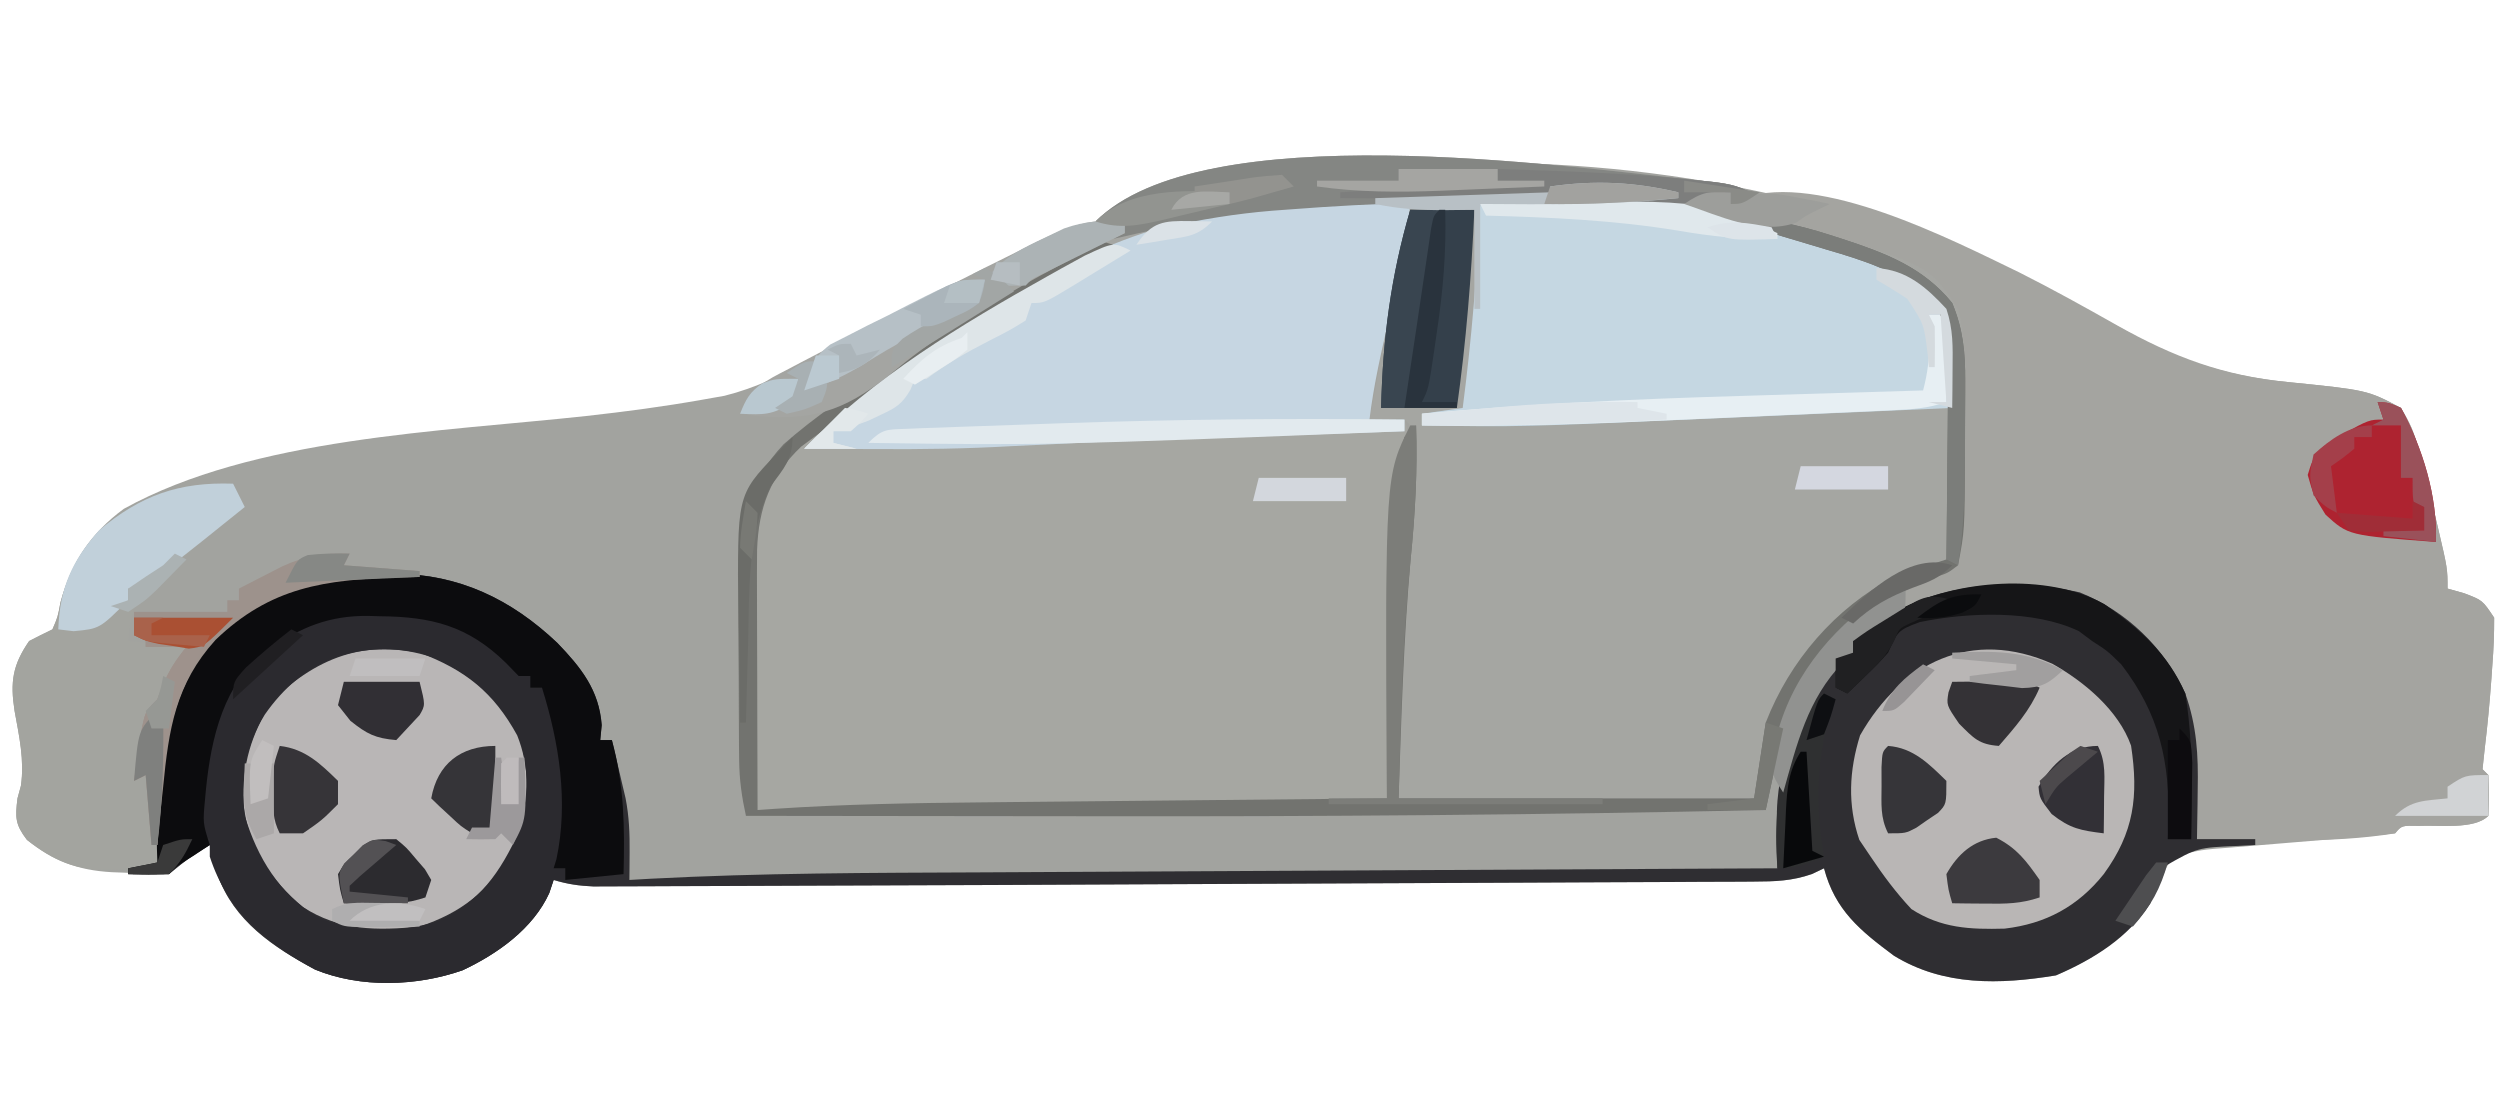 <?xml version="1.0" encoding="UTF-8"?>
<svg version="1.1" xmlns="http://www.w3.org/2000/svg" width="429" height="192">
<path d="M0 0 C0.652 0.352 1.305 0.704 1.977 1.067 C3.759 2.035 5.536 3.013 7.312 3.992 C15.654 8.308 23.285 10.495 32.633 11.414 C46.259 12.796 46.259 12.796 52.008 15.852 C53.572 18.427 54.269 20.026 55.008 22.852 C55.347 24.082 55.347 24.082 55.693 25.338 C56.41 28.083 57.061 30.836 57.695 33.602 C57.92 34.546 58.145 35.491 58.377 36.465 C60.008 43.434 60.008 43.434 60.008 46.852 C60.957 47.12 61.905 47.388 62.883 47.664 C66.008 48.852 66.008 48.852 68.008 51.852 C68.017 54.611 67.916 57.235 67.695 59.977 C67.643 60.739 67.59 61.502 67.536 62.287 C67.246 66.321 66.87 70.336 66.383 74.352 C66.259 75.507 66.135 76.662 66.008 77.852 C66.338 78.182 66.668 78.512 67.008 78.852 C67.133 82.352 67.133 82.352 67.008 85.852 C64.584 88.275 58.414 87.385 55.133 87.57 C52.143 87.503 52.143 87.503 51.008 88.852 C48.54 89.142 46.089 89.375 43.613 89.57 C42.498 89.665 42.498 89.665 41.359 89.761 C38.972 89.962 36.584 90.157 34.195 90.352 C31.818 90.546 29.44 90.742 27.063 90.943 C25.582 91.067 24.101 91.189 22.619 91.307 C17.734 91.667 17.734 91.667 13.008 92.852 C11.803 94.526 11.803 94.526 11.008 96.602 C7.136 104.939 1.203 109.61 -7.18 113.227 C-16.839 114.81 -26.433 115.096 -34.992 109.852 C-40.825 105.51 -45.084 102.049 -46.992 94.852 C-48.011 95.338 -48.011 95.338 -49.051 95.834 C-52.54 97.041 -55.361 97.114 -59.053 97.13 C-59.753 97.136 -60.452 97.142 -61.173 97.148 C-63.513 97.165 -65.853 97.167 -68.192 97.17 C-69.874 97.18 -71.555 97.19 -73.236 97.201 C-77.808 97.228 -82.38 97.243 -86.952 97.256 C-91.768 97.272 -96.584 97.299 -101.4 97.324 C-110.558 97.371 -119.716 97.408 -128.874 97.441 C-139.163 97.479 -149.452 97.528 -159.741 97.579 C-180.064 97.678 -200.388 97.773 -220.712 97.829 C-225.596 97.843 -230.48 97.862 -235.364 97.885 C-238.461 97.899 -241.559 97.908 -244.656 97.916 C-246.094 97.921 -247.531 97.927 -248.969 97.936 C-250.927 97.947 -252.885 97.951 -254.843 97.954 C-255.941 97.959 -257.038 97.963 -258.168 97.967 C-260.624 97.867 -262.653 97.566 -264.992 96.852 C-265.363 97.963 -265.363 97.963 -265.742 99.098 C-268.518 105.212 -274.642 109.544 -280.617 112.352 C-288.511 115.11 -298.133 115.437 -305.93 112.227 C-313.068 108.402 -319.875 103.875 -322.672 95.918 C-323.164 94.244 -323.585 92.549 -323.992 90.852 C-327.671 93.125 -327.671 93.125 -330.992 95.852 C-333.574 95.84 -336.105 95.752 -338.68 95.602 C-339.742 95.561 -339.742 95.561 -340.826 95.52 C-346.618 95.188 -350.75 93.622 -355.367 89.977 C-357.399 87.32 -357.392 86.131 -356.992 82.852 C-356.798 82.137 -356.603 81.423 -356.402 80.688 C-355.77 76.316 -356.716 72.129 -357.496 67.822 C-358.255 62.877 -357.84 59.987 -354.992 55.852 C-353.668 55.167 -352.335 54.498 -350.992 53.852 C-350.076 51.719 -350.076 51.719 -349.617 49.227 C-347.789 42.453 -344.437 37.341 -338.742 33.164 C-316.512 20.882 -284.242 19.954 -259.355 17.232 C-252.697 16.492 -246.087 15.617 -239.492 14.445 C-238.23 14.222 -236.968 13.998 -235.668 13.768 C-230.288 12.427 -225.555 10.112 -220.711 7.422 C-214.749 4.159 -208.713 1.042 -202.68 -2.086 C-201.512 -2.691 -200.345 -3.297 -199.142 -3.921 C-137.898 -35.61 -60.659 -32.786 0 0 Z " fill="#A2A39F" transform="translate(359.992,54.148)"/>
<path d="M0 0 C-0.675 6.496 -1.993 12.713 -3.5 19.062 C-4.91 25.028 -6.257 30.911 -7 37 C-5.02 37 -3.04 37 -1 37 C0.135 40.405 -0.18 41.638 -0.867 45.105 C-2.68 56.079 -2.734 67.216 -3.125 78.312 C-3.212 80.614 -3.299 82.915 -3.387 85.217 C-3.599 90.811 -3.802 96.405 -4 102 C-10.727 102.777 -17.362 103.161 -24.131 103.205 C-25.567 103.22 -25.567 103.22 -27.032 103.235 C-30.16 103.267 -33.287 103.292 -36.414 103.316 C-38.597 103.337 -40.78 103.358 -42.963 103.379 C-48.68 103.434 -54.398 103.484 -60.116 103.532 C-65.961 103.583 -71.807 103.638 -77.652 103.693 C-89.102 103.801 -100.551 103.902 -112 104 C-112.623 100.533 -113.126 97.205 -113.145 93.682 C-113.152 92.888 -113.158 92.093 -113.165 91.274 C-113.166 90.013 -113.166 90.013 -113.168 88.727 C-113.171 87.844 -113.175 86.961 -113.178 86.052 C-113.183 84.191 -113.185 82.331 -113.185 80.47 C-113.187 77.641 -113.206 74.813 -113.225 71.984 C-113.228 70.169 -113.23 68.354 -113.23 66.539 C-113.238 65.702 -113.245 64.866 -113.252 64.004 C-113.222 56.12 -112.15 49.285 -107 43 C-104.454 40.704 -101.759 38.658 -99 36.625 C-98.241 36.056 -97.482 35.488 -96.7 34.902 C-86.516 27.326 -75.879 20.535 -65 14 C-64.425 13.649 -63.849 13.297 -63.256 12.936 C-42.847 0.513 -23.367 -0.377 0 0 Z " fill="#A6A7A2" transform="translate(242,35)"/>
<path d="M0 0 C0 0.66 0 1.32 0 2 C0.717 1.658 1.433 1.317 2.172 0.965 C15.291 -3.511 37.71 8.043 49.509 13.745 C55.164 16.595 60.705 19.666 66.214 22.787 C75.959 28.265 84.462 31.465 95.625 32.562 C109.251 33.945 109.251 33.945 115 37 C116.564 39.575 117.261 41.175 118 44 C118.339 45.231 118.339 45.231 118.685 46.486 C119.402 49.231 120.053 51.985 120.688 54.75 C121.025 56.167 121.025 56.167 121.369 57.613 C123 64.583 123 64.583 123 68 C123.949 68.268 124.897 68.536 125.875 68.812 C129 70 129 70 131 73 C131.009 75.76 130.908 78.384 130.688 81.125 C130.635 81.887 130.582 82.65 130.528 83.436 C130.238 87.47 129.862 91.484 129.375 95.5 C129.189 97.233 129.189 97.233 129 99 C129.33 99.33 129.66 99.66 130 100 C130.125 103.5 130.125 103.5 130 107 C127.576 109.424 121.406 108.534 118.125 108.719 C115.135 108.651 115.135 108.651 114 110 C102.857 111.809 91.242 111.098 80 111 C79.961 109.242 79.961 109.242 79.922 107.449 C79.56 96.104 78.985 85.206 70.781 76.5 C63.867 70.678 57.138 68.82 48.25 68.812 C47.464 68.8 46.677 68.788 45.867 68.775 C40.831 68.763 36.795 69.495 32 71 C29.562 70.625 29.562 70.625 28 70 C28.66 70 29.32 70 30 70 C30 69.01 30 68.02 30 67 C32.97 66.01 35.94 65.02 39 64 C39.05 58.556 39.086 53.111 39.11 47.667 C39.12 45.816 39.134 43.966 39.151 42.115 C39.175 39.449 39.187 36.783 39.195 34.117 C39.206 33.295 39.216 32.473 39.227 31.626 C39.228 26.132 38.831 21.394 35.375 16.875 C28.539 11.478 15.892 6 7 6 C7.605 6.191 8.209 6.382 8.833 6.579 C11.6 7.46 14.362 8.355 17.125 9.25 C18.076 9.55 19.028 9.851 20.008 10.16 C26.497 12.278 32.519 14.575 37 20 C38.187 23.56 38.097 26.438 38.062 30.188 C38.053 31.46 38.044 32.732 38.035 34.043 C38.024 35.019 38.012 35.995 38 37 C29.088 37.396 20.177 37.788 11.264 38.173 C7.124 38.353 2.984 38.534 -1.157 38.718 C-36.335 40.285 -36.335 40.285 -53 40 C-53 39.34 -53 38.68 -53 38 C-49.535 37.505 -49.535 37.505 -46 37 C-44.48 25.341 -43.522 13.745 -43 2 C-14.642 1.794 -14.642 1.794 -4 3 C-5.32 2.34 -6.64 1.68 -8 1 C-5.072 0.024 -3.044 -0.082 0 0 Z " fill="#A4A4A0" transform="translate(297,33)"/>
<path d="M0 0 C0.92 -0.015 1.841 -0.031 2.789 -0.047 C13.752 0.015 22.709 4.315 30.625 11.812 C34.682 16.023 37.811 19.906 38.25 25.938 C38.167 26.783 38.085 27.629 38 28.5 C38.66 28.5 39.32 28.5 40 28.5 C40.514 30.622 41.01 32.748 41.5 34.875 C41.778 36.058 42.057 37.242 42.344 38.461 C42.962 41.593 43.069 44.561 43.041 47.752 C43.032 49.09 43.032 49.09 43.023 50.454 C43.015 51.13 43.008 51.805 43 52.5 C44.193 52.431 45.385 52.363 46.614 52.292 C65.557 51.296 84.504 51.28 103.468 51.197 C108.283 51.175 113.098 51.147 117.913 51.121 C126.993 51.071 136.073 51.026 145.153 50.983 C155.506 50.933 165.86 50.878 176.213 50.823 C197.475 50.71 218.738 50.603 240 50.5 C239.99 49.611 239.98 48.721 239.969 47.805 C239.961 46.637 239.953 45.468 239.945 44.265 C239.935 43.107 239.924 41.95 239.914 40.757 C240.164 31.295 244.567 20.462 251 13.5 C251.66 13.5 252.32 13.5 253 13.5 C253 12.84 253 12.18 253 11.5 C255.16 9.844 255.16 9.844 258.062 8 C259.002 7.392 259.942 6.783 260.91 6.156 C270.001 1.283 281.886 0.894 291.891 3.152 C300.029 6.467 306.333 12.601 310 20.5 C311.971 26.139 312.248 31.052 312.125 36.938 C312.116 37.764 312.107 38.591 312.098 39.443 C312.074 41.462 312.038 43.481 312 45.5 C315.3 45.5 318.6 45.5 322 45.5 C322 45.83 322 46.16 322 46.5 C321.036 46.552 320.072 46.603 319.078 46.656 C312.091 46.941 312.091 46.941 306.32 50.238 C305.382 52.298 304.672 54.341 304 56.5 C300.166 62.464 294.228 66.108 287.812 68.875 C278.154 70.458 268.56 70.745 260 65.5 C254.168 61.159 249.908 57.698 248 50.5 C246.981 50.986 246.981 50.986 245.941 51.483 C242.453 52.689 239.631 52.762 235.939 52.778 C234.89 52.787 234.89 52.787 233.819 52.796 C231.479 52.813 229.14 52.816 226.8 52.819 C225.119 52.828 223.437 52.838 221.756 52.849 C217.184 52.877 212.612 52.892 208.04 52.905 C203.224 52.92 198.408 52.947 193.593 52.973 C184.435 53.02 175.277 53.056 166.118 53.089 C155.829 53.127 145.54 53.177 135.252 53.227 C114.928 53.326 94.604 53.421 74.28 53.478 C69.396 53.492 64.512 53.511 59.628 53.534 C56.531 53.547 53.434 53.556 50.336 53.565 C48.899 53.569 47.461 53.576 46.023 53.584 C44.065 53.595 42.107 53.599 40.149 53.603 C39.052 53.607 37.954 53.611 36.824 53.616 C34.368 53.515 32.339 53.215 30 52.5 C29.629 53.612 29.629 53.612 29.25 54.746 C26.474 60.861 20.35 65.192 14.375 68 C6.482 70.758 -3.141 71.085 -10.938 67.875 C-18.076 64.05 -24.883 59.523 -27.68 51.566 C-28.172 49.892 -28.593 48.197 -29 46.5 C-32.678 48.773 -32.678 48.773 -36 51.5 C-38.333 51.541 -40.667 51.542 -43 51.5 C-43 51.17 -43 50.84 -43 50.5 C-40.525 50.005 -40.525 50.005 -38 49.5 C-38.023 48.724 -38.046 47.948 -38.07 47.148 C-38.305 33.101 -37.736 21.02 -27.957 10.25 C-19.778 2.375 -11.201 -0.188 0 0 Z " fill="#2F2E32" transform="translate(65,98.5)"/>
<path d="M0 0 C0.745 0.075 1.489 0.149 2.256 0.226 C5.798 0.634 7.727 1.047 10.75 3.062 C9.1 3.393 7.45 3.723 5.75 4.062 C5.75 3.402 5.75 2.743 5.75 2.062 C4.1 2.393 2.45 2.723 0.75 3.062 C2.4 3.723 4.05 4.383 5.75 5.062 C5.75 5.393 5.75 5.723 5.75 6.062 C4.824 6.002 3.899 5.941 2.945 5.879 C-10.444 5.034 -23.844 4.543 -37.25 4.062 C-37.227 5.165 -37.204 6.267 -37.18 7.402 C-37.063 15.543 -37.22 23.533 -38.188 31.625 C-38.274 32.356 -38.361 33.088 -38.451 33.842 C-39.109 38.922 -39.109 38.922 -40.25 40.062 C-42.583 40.103 -44.917 40.105 -47.25 40.062 C-47.25 40.722 -47.25 41.383 -47.25 42.062 C-46.523 42.025 -45.796 41.987 -45.047 41.949 C-38.051 41.588 -31.055 41.235 -24.058 40.889 C-20.465 40.711 -16.872 40.531 -13.279 40.344 C5.753 39.358 24.687 38.84 43.75 39.062 C43.702 38.037 43.654 37.011 43.605 35.954 C43.49 33.507 43.376 31.06 43.262 28.613 C42.618 24.15 41.695 21.611 38.111 18.758 C33.1 15.389 27.889 13.545 22.125 11.875 C20.487 11.382 18.849 10.888 17.211 10.395 C16.447 10.168 15.684 9.942 14.897 9.709 C12.162 8.885 9.454 7.986 6.75 7.062 C11.191 5.668 14.625 6.905 18.938 8.25 C20.08 8.598 20.08 8.598 21.245 8.953 C39.874 14.749 39.874 14.749 44.75 22.062 C45.876 26.142 45.879 30.089 45.883 34.305 C45.884 34.991 45.885 35.678 45.886 36.385 C45.886 37.833 45.885 39.28 45.88 40.727 C45.875 42.924 45.88 45.12 45.887 47.316 C45.886 48.729 45.885 50.142 45.883 51.555 C45.882 52.827 45.881 54.099 45.879 55.41 C45.751 59.045 45.439 62.49 44.75 66.062 C43 67.41 43 67.41 40.75 68.125 C29.392 72.398 21.008 80.068 15.75 91.062 C14.799 94.004 14.132 96.976 13.5 100 C13.241 101.169 13.241 101.169 12.977 102.361 C12.557 104.259 12.152 106.161 11.75 108.062 C-26.592 108.908 -64.907 109.197 -103.259 109.131 C-109.39 109.122 -115.521 109.117 -121.652 109.113 C-135.518 109.103 -149.384 109.085 -163.25 109.062 C-163.956 105.862 -164.381 102.874 -164.411 99.599 C-164.421 98.747 -164.43 97.896 -164.44 97.018 C-164.444 96.11 -164.449 95.202 -164.453 94.266 C-164.459 93.317 -164.465 92.369 -164.47 91.392 C-164.48 89.388 -164.486 87.385 -164.49 85.381 C-164.5 82.337 -164.531 79.294 -164.562 76.25 C-164.569 74.297 -164.574 72.344 -164.578 70.391 C-164.59 69.49 -164.603 68.59 -164.616 67.662 C-164.586 59.058 -162.787 51.666 -156.773 45.285 C-151.376 40.531 -145.386 36.554 -139.433 32.537 C-137.438 31.19 -135.456 29.826 -133.477 28.457 C-126.526 23.689 -119.394 19.266 -112.125 15 C-111.319 14.522 -110.513 14.045 -109.682 13.552 C-102.663 9.497 -102.663 9.497 -98.25 9.062 C-98.25 8.402 -98.25 7.742 -98.25 7.062 C-99.9 7.062 -101.55 7.062 -103.25 7.062 C-84.936 -11.251 -23.188 -2.428 0 0 Z M-143.25 37.062 C-144.312 37.81 -144.312 37.81 -145.395 38.573 C-156.213 46.097 -156.213 46.097 -161.788 57.603 C-162.361 61.894 -162.393 66.082 -162.383 70.406 C-162.384 71.294 -162.385 72.181 -162.386 73.095 C-162.386 74.964 -162.385 76.833 -162.38 78.703 C-162.375 81.553 -162.38 84.403 -162.387 87.254 C-162.386 89.076 -162.385 90.897 -162.383 92.719 C-162.385 93.566 -162.387 94.413 -162.389 95.286 C-162.386 96.087 -162.383 96.888 -162.379 97.713 C-162.379 98.41 -162.378 99.107 -162.377 99.825 C-162.219 102.616 -161.746 105.313 -161.25 108.062 C-148.645 107.955 -136.04 107.842 -123.435 107.723 C-117.582 107.668 -111.728 107.615 -105.875 107.565 C-100.221 107.517 -94.567 107.465 -88.913 107.41 C-86.761 107.389 -84.609 107.371 -82.457 107.353 C-79.431 107.329 -76.406 107.299 -73.381 107.268 C-72.501 107.262 -71.621 107.256 -70.713 107.25 C-64.846 107.182 -59.079 106.736 -53.25 106.062 C-53.227 105.418 -53.204 104.773 -53.18 104.109 C-52.964 98.056 -52.737 92.004 -52.505 85.951 C-52.419 83.677 -52.336 81.403 -52.255 79.129 C-51.841 67.512 -51.417 56.034 -49.55 44.547 C-49.451 43.727 -49.352 42.907 -49.25 42.062 C-50.375 40.706 -50.375 40.706 -53.312 41 C-54.282 41.021 -55.251 41.041 -56.25 41.062 C-55.465 36.853 -54.671 32.645 -53.875 28.438 C-53.653 27.248 -53.432 26.058 -53.203 24.832 C-52.984 23.678 -52.765 22.525 -52.539 21.336 C-52.34 20.278 -52.141 19.22 -51.936 18.13 C-51.25 15.062 -51.25 15.062 -50.169 11.983 C-49.276 9.144 -49.077 7.012 -49.25 4.062 C-88.153 3.434 -111.824 14.711 -143.25 37.062 Z " fill="#A5A6A2" transform="translate(291.25,30.938)"/>
<path d="M0 0 C-0.675 6.496 -1.993 12.713 -3.5 19.062 C-4.91 25.028 -6.257 30.911 -7 37 C-5.02 37 -3.04 37 -1 37 C-1 37.66 -1 38.32 -1 39 C-1.672 39.023 -2.344 39.046 -3.036 39.069 C-10.127 39.311 -17.218 39.554 -24.309 39.8 C-26.944 39.891 -29.579 39.981 -32.214 40.07 C-50.332 40.676 -50.332 40.676 -68.438 41.562 C-76.192 42.004 -83.919 42.12 -91.688 42.062 C-92.89 42.058 -94.092 42.053 -95.33 42.049 C-98.22 42.037 -101.11 42.021 -104 42 C-92.379 29.98 -77.165 20.739 -62.625 12.625 C-61.9 12.22 -61.176 11.816 -60.429 11.399 C-40.642 0.562 -22.185 -0.358 0 0 Z " fill="#C6D6E2" transform="translate(242,35)"/>
<path d="M0 0 C24.835 -0.571 58.153 -0.8 78.562 16.125 C81.479 19.929 81.105 23.569 81.062 28.188 C81.053 29.46 81.044 30.732 81.035 32.043 C81.024 33.019 81.012 33.995 81 35 C72.088 35.396 63.177 35.788 54.264 36.173 C50.124 36.353 45.984 36.534 41.843 36.718 C6.665 38.285 6.665 38.285 -10 38 C-10 37.34 -10 36.68 -10 36 C-6.535 35.505 -6.535 35.505 -3 35 C-1.48 23.341 -0.522 11.745 0 0 Z " fill="#C5D7E2" transform="translate(254,35)"/>
<path d="M0 0 C6.136 3.034 10.703 6.824 13.938 12.922 C16.187 20.023 15.541 26.419 12.5 33.172 C8.886 39.858 4.096 43.536 -3.062 45.922 C-10.431 46.636 -16.786 46.657 -23.125 42.543 C-28.677 37.898 -32.528 32.125 -33.277 24.832 C-33.564 18.128 -31.905 13.017 -28.5 7.297 C-20.283 -0.71 -11.179 -3.935 0 0 Z " fill="#B9B6B6" transform="translate(75.062,113.078)"/>
<path d="M0 0 C5.44 3.076 11.299 7.964 13.441 14.016 C14.746 22.67 13.961 28.918 8.75 36.062 C4.311 41.611 -1.217 44.59 -8.254 45.414 C-14.186 45.577 -19.155 45.359 -24.25 42.062 C-26.892 39.25 -29.103 36.264 -31.25 33.062 C-31.889 32.114 -32.529 31.165 -33.188 30.188 C-35.237 24.159 -34.942 18.285 -33.062 12.25 C-25.962 -0.236 -13.891 -6.226 0 0 Z " fill="#B9B6B5" transform="translate(352.25,113.938)"/>
<path d="M0 0 C1.688 1.316 1.688 1.316 4.062 3.691 C4.062 4.351 4.062 5.011 4.062 5.691 C4.723 5.691 5.383 5.691 6.062 5.691 C6.062 6.351 6.062 7.011 6.062 7.691 C6.723 7.691 7.383 7.691 8.062 7.691 C11.857 16.788 13.073 24.917 12.062 34.691 C11.039 37.129 11.039 37.129 10.062 38.691 C10.723 38.691 11.383 38.691 12.062 38.691 C12.062 39.351 12.062 40.011 12.062 40.691 C11.402 40.691 10.742 40.691 10.062 40.691 C9.815 41.433 9.568 42.174 9.312 42.938 C6.537 49.052 0.412 53.384 -5.562 56.191 C-13.456 58.95 -23.078 59.277 -30.875 56.066 C-39.366 51.516 -45.87 46.15 -48.938 36.691 C-48.938 35.701 -48.938 34.711 -48.938 33.691 C-49.597 33.361 -50.258 33.031 -50.938 32.691 C-50.617 22.767 -49.349 13.596 -44.312 4.879 C-31.807 -6.639 -14.768 -9.974 0 0 Z M-39.5 12.316 C-42.942 17.874 -43.682 23.236 -42.938 29.691 C-40.761 36.883 -36.974 43.125 -30.438 47.066 C-24.001 49.945 -16.789 49.79 -10.09 47.879 C-2.645 44.645 0.895 39.415 4.199 32.215 C5.999 26.955 5.885 21.056 3.812 15.879 C-0.228 8.519 -5.051 4.671 -12.938 1.691 C-24.128 -0.335 -32.972 2.958 -39.5 12.316 Z " fill="#2B2A2F" transform="translate(84.938,110.309)"/>
<path d="M0 0 C0.66 1.32 1.32 2.64 2 4 C1.432 4.412 0.863 4.825 0.277 5.25 C-4.581 8.884 -8.662 12.591 -12.492 17.301 C-14 19 -14 19 -17 21 C-17.733 24.066 -17.733 24.066 -18 27 C-14.7 27.33 -11.4 27.66 -8 28 C-13 38 -13 38 -14.125 39.875 C-15.481 43.168 -15.646 46.464 -16 50 C-15.34 49.34 -14.68 48.68 -14 48 C-13.939 48.964 -13.879 49.928 -13.816 50.922 C-13.691 52.817 -13.691 52.817 -13.562 54.75 C-13.441 56.629 -13.441 56.629 -13.316 58.547 C-13.075 61.183 -12.757 63.48 -12 66 C-14.376 66.082 -16.749 66.141 -19.125 66.188 C-19.79 66.213 -20.455 66.238 -21.141 66.264 C-27.032 66.35 -30.809 64.73 -35.375 61.125 C-37.407 58.468 -37.4 57.28 -37 54 C-36.805 53.286 -36.611 52.572 -36.41 51.836 C-35.778 47.464 -36.724 43.278 -37.504 38.971 C-38.263 34.026 -37.847 31.135 -35 27 C-33.676 26.316 -32.343 25.647 -31 25 C-30.084 22.867 -30.084 22.867 -29.625 20.375 C-27.694 13.217 -24.227 8.209 -18 4.125 C-11.87 0.677 -6.955 -0.24 0 0 Z " fill="#A3A49F" transform="translate(40,83)"/>
<path d="M0 0 C0.92 -0.015 1.841 -0.031 2.789 -0.047 C13.752 0.015 22.709 4.315 30.625 11.812 C34.682 16.023 37.811 19.906 38.25 25.938 C38.167 26.783 38.085 27.629 38 28.5 C38.66 28.5 39.32 28.5 40 28.5 C42.135 36.239 42.205 43.5 42 51.5 C37.05 51.995 37.05 51.995 32 52.5 C32 51.84 32 51.18 32 50.5 C31.34 50.5 30.68 50.5 30 50.5 C30.16 49.984 30.32 49.469 30.484 48.938 C32.569 39.085 30.96 28.962 28 19.5 C27.34 19.5 26.68 19.5 26 19.5 C26 18.84 26 18.18 26 17.5 C25.34 17.5 24.68 17.5 24 17.5 C22.917 16.386 22.917 16.386 21.812 15.25 C15.322 8.903 9.071 7.316 0.188 7.25 C-0.499 7.229 -1.185 7.209 -1.893 7.188 C-8.408 7.138 -13.436 9.078 -18.75 12.938 C-19.578 13.523 -19.578 13.523 -20.422 14.121 C-27.319 20.147 -29.067 29.901 -29.812 38.625 C-30.196 42.721 -30.196 42.721 -29 46.5 C-29.969 47.139 -30.939 47.779 -31.938 48.438 C-34.76 50.197 -34.76 50.197 -36 51.5 C-38.333 51.541 -40.667 51.542 -43 51.5 C-43 51.17 -43 50.84 -43 50.5 C-40.525 50.005 -40.525 50.005 -38 49.5 C-38.023 48.724 -38.046 47.948 -38.07 47.148 C-38.305 33.101 -37.736 21.02 -27.957 10.25 C-19.778 2.375 -11.201 -0.188 0 0 Z " fill="#0C0C0E" transform="translate(65,98.5)"/>
<path d="M0 0 C5.588 0.567 10.661 1.587 16 3.312 C16.698 3.536 17.397 3.76 18.116 3.99 C25.43 6.388 31.994 8.816 37 15 C38.884 19.556 39.246 23.432 39.23 28.34 C39.23 29.025 39.23 29.71 39.229 30.416 C39.226 31.857 39.218 33.299 39.206 34.74 C39.188 36.928 39.185 39.115 39.186 41.303 C39.141 54.061 39.141 54.061 38 60 C36.25 61.348 36.25 61.348 34 62.062 C22.642 66.335 14.258 74.006 9 85 C8.049 87.942 7.382 90.913 6.75 93.938 C6.491 95.106 6.491 95.106 6.227 96.299 C5.807 98.197 5.402 100.098 5 102 C-33.342 102.846 -71.657 103.135 -110.009 103.069 C-116.14 103.059 -122.271 103.055 -128.402 103.05 C-142.268 103.04 -156.134 103.023 -170 103 C-170.706 99.799 -171.131 96.812 -171.161 93.536 C-171.171 92.685 -171.18 91.833 -171.19 90.956 C-171.194 90.047 -171.199 89.139 -171.203 88.203 C-171.209 87.255 -171.215 86.307 -171.22 85.33 C-171.23 83.326 -171.236 81.322 -171.24 79.318 C-171.25 76.274 -171.281 73.231 -171.312 70.188 C-171.319 68.234 -171.324 66.281 -171.328 64.328 C-171.34 63.428 -171.353 62.528 -171.366 61.6 C-171.336 52.995 -169.537 45.604 -163.523 39.223 C-158.126 34.469 -152.136 30.492 -146.183 26.474 C-144.188 25.127 -142.206 23.764 -140.227 22.395 C-133.232 17.596 -126.052 13.13 -118.75 8.812 C-117.927 8.318 -117.104 7.824 -116.256 7.314 C-115.486 6.866 -114.716 6.418 -113.922 5.957 C-113.237 5.555 -112.552 5.152 -111.847 4.738 C-110 4 -110 4 -107 5 C-107.521 5.285 -108.042 5.57 -108.579 5.864 C-122.967 13.785 -136.621 22.477 -150 32 C-150.713 32.504 -151.426 33.007 -152.161 33.526 C-153.997 34.833 -155.815 36.159 -157.625 37.5 C-158.587 38.212 -159.548 38.923 -160.539 39.656 C-165.786 44.653 -167.828 50.115 -168.083 57.347 C-168.116 60.188 -168.112 63.026 -168.098 65.867 C-168.096 66.902 -168.095 67.937 -168.093 69.003 C-168.088 72.294 -168.075 75.584 -168.062 78.875 C-168.057 81.112 -168.053 83.349 -168.049 85.586 C-168.038 91.057 -168.021 96.529 -168 102 C-167.023 101.931 -166.046 101.863 -165.039 101.792 C-153.17 101.003 -141.327 100.788 -129.434 100.684 C-127.418 100.663 -125.402 100.642 -123.386 100.621 C-118.14 100.566 -112.894 100.516 -107.649 100.468 C-102.272 100.417 -96.895 100.362 -91.518 100.307 C-81.012 100.2 -70.506 100.098 -60 100 C-60.002 99.114 -60.004 98.228 -60.006 97.315 C-60.012 93.98 -60.017 90.646 -60.021 87.312 C-60.022 85.877 -60.025 84.443 -60.028 83.008 C-60.101 50.484 -60.101 50.484 -57 38 C-56.01 37.01 -56.01 37.01 -55 36 C-54.736 43.773 -55.162 51.271 -55.938 59 C-57.144 72.631 -57.528 86.324 -58 100 C-37.87 100 -17.74 100 3 100 C3.66 95.71 4.32 91.42 5 87 C9.12 76.382 16.895 67.343 27 62 C28.55 61.447 30.109 60.917 31.674 60.408 C32.484 60.143 33.294 59.878 34.129 59.604 C35.055 59.305 35.055 59.305 36 59 C36.074 53.395 36.129 47.79 36.165 42.185 C36.18 40.279 36.2 38.373 36.226 36.467 C36.263 33.724 36.28 30.981 36.293 28.238 C36.308 27.389 36.324 26.54 36.34 25.665 C36.341 20.947 36.108 17.8 33 14 C27.927 9.625 21.704 7.646 15.375 5.812 C13.737 5.319 12.099 4.826 10.461 4.332 C9.697 4.106 8.934 3.88 8.147 3.647 C5.412 2.823 2.704 1.923 0 1 C0 0.67 0 0.34 0 0 Z " fill="#72736F" transform="translate(298,37)"/>
<path d="M0 0 C0.745 0.075 1.489 0.149 2.256 0.226 C5.798 0.634 7.727 1.047 10.75 3.062 C9.1 3.393 7.45 3.723 5.75 4.062 C5.75 3.402 5.75 2.743 5.75 2.062 C4.1 2.393 2.45 2.723 0.75 3.062 C2.4 3.723 4.05 4.383 5.75 5.062 C5.75 5.393 5.75 5.723 5.75 6.062 C3.021 5.921 0.292 5.775 -2.438 5.625 C-3.206 5.586 -3.975 5.546 -4.768 5.506 C-8.683 5.287 -12.421 4.976 -16.25 4.062 C-16.25 3.732 -16.25 3.402 -16.25 3.062 C-12.95 2.732 -9.65 2.402 -6.25 2.062 C-7.487 1.856 -8.725 1.65 -10 1.438 C-10.696 1.321 -11.392 1.205 -12.109 1.086 C-14.264 0.878 -14.264 0.878 -15.911 2.04 C-19.173 3.466 -22.32 3.381 -25.82 3.406 C-26.566 3.42 -27.312 3.434 -28.08 3.448 C-29.681 3.478 -31.281 3.504 -32.882 3.526 C-37.077 3.587 -41.271 3.684 -45.465 3.785 C-46.301 3.805 -47.138 3.825 -47.999 3.846 C-55.329 4.036 -62.626 4.435 -69.938 5 C-70.949 5.075 -71.96 5.15 -73.002 5.227 C-79.2 5.739 -85.182 6.712 -91.25 8.062 C-92.222 8.271 -93.194 8.48 -94.195 8.695 C-94.915 8.858 -95.634 9.02 -96.375 9.188 C-98.293 9.621 -98.293 9.621 -100.25 10.062 C-99.59 9.732 -98.93 9.402 -98.25 9.062 C-98.25 8.402 -98.25 7.742 -98.25 7.062 C-99.9 7.062 -101.55 7.062 -103.25 7.062 C-84.936 -11.251 -23.188 -2.428 0 0 Z " fill="#848683" transform="translate(291.25,30.938)"/>
<path d="M0 0 C3.63 0 7.26 0 11 0 C10.498 11.423 9.589 22.676 8 34 C3.71 34 -0.58 34 -5 34 C-4.725 22.141 -3.337 11.391 0 0 Z " fill="#34404B" transform="translate(242,36)"/>
<path d="M0 0 C0 0.66 0 1.32 0 2 C-1.402 2.657 -1.402 2.657 -2.832 3.328 C-10.674 7.083 -18.204 11.177 -25.562 15.812 C-26.765 16.568 -26.765 16.568 -27.993 17.338 C-31.821 19.79 -35.475 22.312 -38.977 25.215 C-47.059 31.87 -52.411 34.337 -63.027 33.387 C-64.008 33.259 -64.989 33.131 -66 33 C-64.528 28.696 -61.515 27.279 -57.684 25.312 C-57.043 24.973 -56.403 24.633 -55.744 24.283 C-53.648 23.176 -51.543 22.087 -49.438 21 C-47.988 20.243 -46.539 19.486 -45.09 18.729 C-40.739 16.463 -36.372 14.227 -32 12 C-31.351 11.668 -30.703 11.337 -30.034 10.995 C-26.017 8.945 -21.984 6.93 -17.938 4.938 C-16.929 4.432 -15.921 3.926 -14.883 3.404 C-9.648 0.88 -5.83 -0.639 0 0 Z " fill="#A4A5A2" transform="translate(193,38)"/>
<path d="M0 0 C6.104 4.297 10.853 8.41 13.887 15.328 C14.812 21.032 15.014 26.559 14.949 32.328 C14.945 33.103 14.94 33.878 14.936 34.676 C14.924 36.56 14.906 38.444 14.887 40.328 C13.567 40.328 12.247 40.328 10.887 40.328 C10.922 39.494 10.956 38.66 10.992 37.801 C11.25 27.072 9.499 18.936 2.887 10.328 C0.488 7.992 0.488 7.992 -2.113 6.328 C-2.856 5.771 -3.598 5.214 -4.363 4.641 C-12.131 0.933 -23.393 1.383 -31.676 3.078 C-35.662 4.527 -35.452 4.788 -37.113 8.328 C-38.84 10.25 -38.84 10.25 -40.738 12.078 C-41.686 12.999 -41.686 12.999 -42.652 13.938 C-43.134 14.396 -43.617 14.855 -44.113 15.328 C-44.773 14.998 -45.433 14.668 -46.113 14.328 C-46.113 12.678 -46.113 11.028 -46.113 9.328 C-45.123 8.998 -44.133 8.668 -43.113 8.328 C-43.113 7.668 -43.113 7.008 -43.113 6.328 C-40.953 4.672 -40.953 4.672 -38.051 2.828 C-37.111 2.22 -36.171 1.611 -35.203 0.984 C-25.6 -4.163 -9.816 -5.477 0 0 Z " fill="#151517" transform="translate(361.113,103.672)"/>
<path d="M0 0 C0.66 1.32 1.32 2.64 2 4 C-2.8 7.875 -7.608 11.741 -12.5 15.5 C-13.129 15.985 -13.758 16.469 -14.406 16.969 C-16 18 -16 18 -18 18 C-18 18.66 -18 19.32 -18 20 C-22.898 24.898 -22.898 24.898 -27.375 25.312 C-28.241 25.209 -29.108 25.106 -30 25 C-29.743 17.943 -27.705 13.303 -23 8 C-15.818 1.985 -9.279 -0.32 0 0 Z " fill="#C1D0DA" transform="translate(40,83)"/>
<path d="M0 0 C1.812 0.062 1.812 0.062 4 1 C7.71 7.827 10.295 16.211 10 24 C-5.014 22.892 -5.014 22.892 -8.938 19.312 C-11 16 -11 16 -12 12.5 C-10.793 8.275 -9.77 7.807 -6.125 5.562 C-1.428 3 -1.428 3 1 3 C0.67 2.01 0.34 1.02 0 0 Z " fill="#AE2330" transform="translate(408,69)"/>
<path d="M0 0 C-0.33 0.66 -0.66 1.32 -1 2 C3.29 2.33 7.58 2.66 12 3 C12 3.33 12 3.66 12 4 C10.225 4.039 10.225 4.039 8.414 4.078 C-4.219 4.475 -13.555 5.7 -23.023 14.816 C-29.855 22.364 -31.036 30.06 -32 40 C-32.111 41.03 -32.222 42.06 -32.336 43.121 C-32.576 45.413 -32.799 47.704 -33 50 C-33.33 50 -33.66 50 -34 50 C-34.33 46.04 -34.66 42.08 -35 38 C-35.99 38.495 -35.99 38.495 -37 39 C-36.718 37.04 -36.424 35.082 -36.125 33.125 C-35.963 32.034 -35.8 30.944 -35.633 29.82 C-35 27 -35 27 -33 25 C-32.691 24.216 -32.381 23.433 -32.062 22.625 C-31.01 20.024 -29.763 18.164 -28 16 C-30.31 16 -32.62 16 -35 16 C-35 15.34 -35 14.68 -35 14 C-35.66 14 -36.32 14 -37 14 C-37 12.68 -37 11.36 -37 10 C-31.72 10 -26.44 10 -21 10 C-21 9.34 -21 8.68 -21 8 C-20.34 8 -19.68 8 -19 8 C-19 7.34 -19 6.68 -19 6 C-17.419 5.182 -15.835 4.371 -14.25 3.562 C-12.927 2.884 -12.927 2.884 -11.578 2.191 C-7.573 0.341 -4.399 -0.122 0 0 Z " fill="#9D928C" transform="translate(60,95)"/>
<path d="M0 0 C0.66 0 1.32 0 2 0 C3.095 3.285 3.1 5.737 3.062 9.188 C3.053 10.274 3.044 11.361 3.035 12.48 C3.024 13.312 3.012 14.143 3 15 C-0.219 16.073 -2.787 16.235 -6.174 16.389 C-8.088 16.479 -8.088 16.479 -10.042 16.571 C-11.443 16.632 -12.845 16.693 -14.246 16.754 C-15.696 16.819 -17.146 16.885 -18.596 16.951 C-21.648 17.089 -24.701 17.224 -27.753 17.357 C-31.605 17.525 -35.456 17.701 -39.308 17.878 C-55.208 18.609 -71.078 19.255 -87 19 C-87 18.34 -87 17.68 -87 17 C-68.685 15.3 -50.385 14.466 -32.006 13.936 C-28.492 13.833 -24.977 13.723 -21.463 13.613 C-14.642 13.402 -7.821 13.198 -1 13 C-0.195 9.981 0.109 7.381 0.062 4.25 C0.053 3.451 0.044 2.652 0.035 1.828 C0.024 1.225 0.012 0.622 0 0 Z " fill="#E7EFF3" transform="translate(331,54)"/>
<path d="M0 0 C-2.455 1.505 -4.914 3.004 -7.375 4.5 C-8.074 4.929 -8.772 5.359 -9.492 5.801 C-14.773 9 -14.773 9 -17 9 C-17.33 9.99 -17.66 10.98 -18 12 C-20.801 13.719 -20.801 13.719 -24.312 15.5 C-28.143 17.456 -31.569 19.424 -35 22 C-35.66 22 -36.32 22 -37 22 C-37.25 22.615 -37.5 23.23 -37.758 23.863 C-39.214 26.369 -40.276 26.986 -42.875 28.188 C-43.892 28.673 -43.892 28.673 -44.93 29.168 C-46.938 29.975 -48.889 30.532 -51 31 C-51 31.66 -51 32.32 -51 33 C-49.68 33.33 -48.36 33.66 -47 34 C-49.97 34 -52.94 34 -56 34 C-44.29 21.889 -28.951 12.623 -14.312 4.438 C-13.546 4.008 -12.779 3.578 -11.99 3.135 C-11.267 2.739 -10.545 2.342 -9.801 1.934 C-9.163 1.584 -8.525 1.233 -7.868 0.873 C-2.898 -1.449 -2.898 -1.449 0 0 Z " fill="#DEE5E8" transform="translate(194,43)"/>
<path d="M0 0 C0 0.66 0 1.32 0 2 C-61.461 4.42 -61.461 4.42 -92 4 C-89.565 1.565 -88.844 1.715 -85.495 1.589 C-84.081 1.53 -84.081 1.53 -82.638 1.469 C-81.606 1.435 -80.575 1.402 -79.512 1.367 C-77.9 1.305 -77.9 1.305 -76.255 1.241 C-72.733 1.108 -69.21 0.991 -65.688 0.875 C-63.278 0.789 -60.869 0.703 -58.46 0.618 C-38.969 -0.049 -19.5 -0.242 0 0 Z " fill="#E2EAEE" transform="translate(241,72)"/>
<path d="M0 0 C0.33 0 0.66 0 1 0 C1.264 7.761 0.845 15.287 0.062 23 C-1.311 36.651 -1.608 50.287 -2 64 C9.55 64 21.1 64 33 64 C33 64.33 33 64.66 33 65 C17.49 65 1.98 65 -14 65 C-14 64.67 -14 64.34 -14 64 C-10.7 64 -7.4 64 -4 64 C-4.005 63.155 -4.01 62.31 -4.016 61.44 C-4.3 8.6 -4.3 8.6 0 0 Z " fill="#7C7D79" transform="translate(242,73)"/>
<path d="M0 0 C1.65 0 3.3 0 5 0 C4.476 4.2 3.943 8.4 3.401 12.598 C3.218 14.025 3.038 15.453 2.86 16.881 C2.604 18.937 2.338 20.992 2.07 23.047 C1.913 24.283 1.756 25.519 1.594 26.792 C1.072 29.612 0.454 31.56 -1 34 C-2.32 34 -3.64 34 -5 34 C-4.725 22.141 -3.337 11.391 0 0 Z " fill="#394550" transform="translate(242,36)"/>
<path d="M0 0 C11.457 0.359 22.91 0.718 34.312 1.938 C35.052 2.012 35.791 2.087 36.552 2.164 C40.079 2.572 41.988 2.992 45 5 C43.35 5.33 41.7 5.66 40 6 C40 5.34 40 4.68 40 4 C38.35 4.33 36.7 4.66 35 5 C37.475 5.99 37.475 5.99 40 7 C40 7.33 40 7.66 40 8 C37.271 7.859 34.542 7.712 31.812 7.562 C30.659 7.504 30.659 7.504 29.482 7.443 C25.567 7.225 21.829 6.913 18 6 C18 5.67 18 5.34 18 5 C21.3 4.67 24.6 4.34 28 4 C26.762 3.794 25.525 3.587 24.25 3.375 C23.206 3.201 23.206 3.201 22.141 3.023 C19.965 2.829 19.965 2.829 18.141 3.984 C15.748 5.12 14.231 5.243 11.599 5.227 C10.308 5.227 10.308 5.227 8.991 5.227 C8.071 5.216 7.151 5.206 6.203 5.195 C5.254 5.192 4.306 5.19 3.328 5.187 C0.302 5.176 -2.724 5.15 -5.75 5.125 C-7.803 5.115 -9.857 5.106 -11.91 5.098 C-16.94 5.076 -21.97 5.041 -27 5 C-27 4.67 -27 4.34 -27 4 C-13.635 3.01 -13.635 3.01 0 2 C0 1.34 0 0.68 0 0 Z " fill="#7D7E7D" transform="translate(257,29)"/>
<path d="M0 0 C5.588 0.567 10.661 1.587 16 3.312 C17.048 3.648 17.048 3.648 18.116 3.99 C25.43 6.388 31.994 8.816 37 15 C38.884 19.556 39.246 23.432 39.23 28.34 C39.23 29.025 39.23 29.71 39.229 30.416 C39.226 31.857 39.218 33.299 39.206 34.74 C39.188 36.928 39.185 39.115 39.186 41.303 C39.163 47.628 39.011 53.738 38 60 C37.01 59.505 37.01 59.505 36 59 C36.024 57.222 36.024 57.222 36.048 55.407 C36.102 51 36.136 46.593 36.165 42.185 C36.18 40.279 36.2 38.373 36.226 36.467 C36.263 33.724 36.28 30.981 36.293 28.238 C36.308 27.389 36.324 26.54 36.34 25.665 C36.341 20.947 36.108 17.8 33 14 C27.927 9.625 21.704 7.646 15.375 5.812 C13.737 5.319 12.099 4.826 10.461 4.332 C9.697 4.106 8.934 3.88 8.147 3.647 C5.412 2.823 2.704 1.923 0 1 C0 0.67 0 0.34 0 0 Z " fill="#7B7D7A" transform="translate(298,37)"/>
<path d="M0 0 C0.66 0.33 1.32 0.66 2 1 C1.684 1.859 1.368 2.717 1.043 3.602 C-1.38 11.498 -1.428 19.91 0 28 C-2.906 29.257 -4.796 30 -8 30 C-8.571 22.478 -8.07 15.938 -5.688 8.812 C-5.368 7.842 -5.368 7.842 -5.042 6.851 C-3.79 3.351 -3.186 2.124 0 0 Z " fill="#2F3031" transform="translate(313,119)"/>
<path d="M0 0 C-0.098 1.789 -0.098 1.789 -1 4 C-3.809 5.711 -3.809 5.711 -7.438 7.375 C-8.719 7.977 -9.999 8.583 -11.277 9.191 C-11.91 9.492 -12.543 9.792 -13.195 10.102 C-15.724 11.36 -18.106 12.817 -20.5 14.312 C-23.909 16.422 -27.09 17.971 -31 19 C-30.138 15.333 -29.586 13.447 -26.542 11.125 C-25.024 10.356 -25.024 10.356 -23.477 9.57 C-22.373 9.003 -21.27 8.436 -20.133 7.852 C-18.975 7.282 -17.818 6.712 -16.625 6.125 C-15.475 5.532 -14.325 4.939 -13.141 4.328 C-4.584 0 -4.584 0 0 0 Z " fill="#B6C0C6" transform="translate(169,48)"/>
<path d="M0 0 C3.559 1.825 5.137 3.964 7.438 7.25 C7.438 8.24 7.438 9.23 7.438 10.25 C4.152 11.345 1.701 11.35 -1.75 11.312 C-3.38 11.299 -3.38 11.299 -5.043 11.285 C-5.874 11.274 -6.706 11.262 -7.562 11.25 C-8.227 8.961 -8.227 8.961 -8.562 6.25 C-6.623 2.823 -3.949 0.385 0 0 Z " fill="#3C3A3E" transform="translate(342.562,143.75)"/>
<path d="M0 0 C0 4 0 4 -1.461 5.484 C-2.093 5.902 -2.724 6.32 -3.375 6.75 C-4.315 7.392 -4.315 7.392 -5.273 8.047 C-7 9 -7 9 -9 9 C-9 9.66 -9 10.32 -9 11 C-9.578 11.557 -10.155 12.114 -10.75 12.688 C-16.838 18.944 -18.68 26.793 -21 35 C-23.318 31.523 -23.183 30.892 -22.5 26.938 C-20.209 15.945 -13.235 7.338 -4.125 1 C-2 0 -2 0 0 0 Z " fill="#919290" transform="translate(327,101)"/>
<path d="M0 0 C1.738 1.426 1.738 1.426 3.312 3.312 C3.845 3.927 4.377 4.542 4.926 5.176 C5.458 6.079 5.458 6.079 6 7 C5.67 7.99 5.34 8.98 5 10 C1.851 11.05 -0.388 11.101 -3.688 11.062 C-4.681 11.053 -5.675 11.044 -6.699 11.035 C-7.838 11.018 -7.838 11.018 -9 11 C-9.668 8.707 -9.668 8.707 -10 6 C-8.926 4.199 -8.926 4.199 -7.312 2.688 C-6.533 1.92 -6.533 1.92 -5.738 1.137 C-4 0 -4 0 0 0 Z " fill="#2C2B2F" transform="translate(68,144)"/>
<path d="M0 0 C4.349 0.502 6.956 3.025 10 6 C10 7.32 10 8.64 10 10 C7.25 12.75 7.25 12.75 4 15 C2.68 15 1.36 15 0 15 C-1.237 12.526 -1.133 10.821 -1.125 8.062 C-1.128 7.187 -1.13 6.312 -1.133 5.41 C-1 3 -1 3 0 0 Z " fill="#363438" transform="translate(48,128)"/>
<path d="M0 0 C1.442 2.884 1.094 5.417 1.062 8.625 C1.053 9.814 1.044 11.002 1.035 12.227 C1.024 13.142 1.012 14.057 1 15 C-2.953 14.501 -4.733 14.21 -7.938 11.688 C-10 9 -10 9 -10.188 7 C-7.828 3.025 -4.701 0 0 0 Z " fill="#323036" transform="translate(360,128)"/>
<path d="M0 0 C0 4.62 0 9.24 0 14 C-1.32 14.33 -2.64 14.66 -4 15 C-5.922 13.785 -5.922 13.785 -7.75 12.062 C-8.364 11.497 -8.977 10.931 -9.609 10.348 C-10.068 9.903 -10.527 9.458 -11 9 C-9.949 3.072 -5.926 0 0 0 Z " fill="#353438" transform="translate(85,128)"/>
<path d="M0 0 C4.317 0.32 7.023 3.091 10 6 C10 10 10 10 8.574 11.484 C7.952 11.902 7.329 12.32 6.688 12.75 C5.765 13.392 5.765 13.392 4.824 14.047 C3 15 3 15 0 15 C-1.373 12.255 -1.132 9.997 -1.125 6.938 C-1.128 5.853 -1.13 4.769 -1.133 3.652 C-1 1 -1 1 0 0 Z " fill="#363539" transform="translate(324,128)"/>
<path d="M0 0 C2.125 -0.027 4.25 -0.046 6.375 -0.062 C7.558 -0.074 8.742 -0.086 9.961 -0.098 C13 0 13 0 15 1 C13.332 4.941 10.773 7.789 8 11 C4.579 10.747 3.692 9.692 1.188 7.188 C-1 4 -1 4 -0.637 1.801 C-0.427 1.207 -0.216 0.612 0 0 Z " fill="#343236" transform="translate(335,117)"/>
<path d="M0 0 C38.195 -0.879 38.195 -0.879 51 5 C51 5.33 51 5.66 51 6 C45.091 6.155 39.686 5.572 33.875 4.562 C22.951 2.778 12.052 2.287 1 2 C0.67 1.34 0.34 0.68 0 0 Z " fill="#E0E8EC" transform="translate(254,35)"/>
<path d="M0 0 C4.29 0 8.58 0 13 0 C14 4 14 4 13.004 5.703 C11.669 7.135 10.335 8.568 9 10 C5.431 9.694 3.97 8.976 1.125 6.688 C0.424 5.801 -0.278 4.914 -1 4 C-0.67 2.68 -0.34 1.36 0 0 Z " fill="#312F34" transform="translate(59,117)"/>
<path d="M0 0 C0 0.33 0 0.66 0 1 C-11.337 2.178 -22.616 2.097 -34 2 C-34 7.94 -34 13.88 -34 20 C-34.33 20 -34.66 20 -35 20 C-35 14.39 -35 8.78 -35 3 C-36.691 3.021 -38.383 3.041 -40.125 3.062 C-44.199 3.068 -48.002 2.864 -52 2 C-52 1.67 -52 1.34 -52 1 C-37.15 0.505 -37.15 0.505 -22 0 C-22 -0.33 -22 -0.66 -22 -1 C-14.243 -2.11 -7.629 -1.785 0 0 Z " fill="#B8C0C5" transform="translate(288,33)"/>
<path d="M0 0 C3.3 0 6.6 0 10 0 C9.076 2.372 8.152 4.701 7 6.973 C2.811 15.726 2.683 25.465 2 35 C1.67 35 1.34 35 1 35 C0.67 31.04 0.34 27.08 0 23 C-0.66 23.33 -1.32 23.66 -2 24 C-1.718 22.04 -1.424 20.082 -1.125 18.125 C-0.963 17.034 -0.8 15.944 -0.633 14.82 C0 12 0 12 2 10 C2.309 9.216 2.619 8.432 2.938 7.625 C3.99 5.024 5.237 3.164 7 1 C4.69 1 2.38 1 0 1 C0 0.67 0 0.34 0 0 Z " fill="#9E928C" transform="translate(25,110)"/>
<path d="M0 0 C0 0.66 0 1.32 0 2 C-1.715 2.849 -1.715 2.849 -3.465 3.715 C-4.956 4.456 -6.447 5.197 -7.938 5.938 C-8.692 6.311 -9.447 6.684 -10.225 7.068 C-10.943 7.426 -11.662 7.784 -12.402 8.152 C-13.4 8.647 -13.4 8.647 -14.418 9.152 C-15.996 9.9 -15.996 9.9 -17 11 C-18.666 11.041 -20.334 11.043 -22 11 C-22.33 10.34 -22.66 9.68 -23 9 C-20.388 5.938 -17.361 4.513 -13.75 2.812 C-12.652 2.283 -11.553 1.753 -10.422 1.207 C-6.73 -0.095 -3.885 -0.222 0 0 Z " fill="#ACB3B5" transform="translate(193,38)"/>
<path d="M0 0 C0 0.33 0 0.66 0 1 C2.475 1.495 2.475 1.495 5 2 C5 2.33 5 2.66 5 3 C-9.013 3.756 -22.967 4.137 -37 4 C-37 3.34 -37 2.68 -37 2 C-33.084 1.658 -29.167 1.328 -25.25 1 C-24.158 0.905 -23.066 0.809 -21.941 0.711 C-14.609 0.103 -7.357 -0.12 0 0 Z " fill="#DEE5EA" transform="translate(281,69)"/>
<path d="M0 0 C0.33 0 0.66 0 1 0 C1.2 7.143 0.639 13.942 -0.438 21 C-0.572 21.94 -0.707 22.879 -0.846 23.848 C-1.859 30.718 -1.859 30.718 -3 33 C-1.02 33 0.96 33 3 33 C3 33.33 3 33.66 3 34 C0.03 34 -2.94 34 -6 34 C-5.268 29.104 -4.534 24.208 -3.797 19.312 C-3.32 16.147 -2.85 12.981 -2.391 9.812 C-2.22 8.658 -2.05 7.503 -1.875 6.312 C-1.728 5.298 -1.581 4.284 -1.43 3.238 C-1 1 -1 1 0 0 Z " fill="#29333D" transform="translate(247,36)"/>
<path d="M0 0 C-4.696 2.87 -4.696 2.87 -7.188 3.938 C-9.14 4.856 -9.14 4.856 -9.887 6.832 C-11.152 9.297 -12.635 10.833 -14.625 12.75 C-15.572 13.67 -15.572 13.67 -16.539 14.609 C-17.021 15.068 -17.503 15.527 -18 16 C-18.66 15.67 -19.32 15.34 -20 15 C-20 13.35 -20 11.7 -20 10 C-19.01 9.67 -18.02 9.34 -17 9 C-17 8.34 -17 7.68 -17 7 C-14.664 5.309 -14.664 5.309 -11.625 3.438 C-10.627 2.817 -9.63 2.197 -8.602 1.559 C-5.02 -0.587 -3.983 -1.195 0 0 Z " fill="#202022" transform="translate(335,103)"/>
<path d="M0 0 C5.61 0 11.22 0 17 0 C17 0.66 17 1.32 17 2 C19.64 2 22.28 2 25 2 C25 2.33 25 2.66 25 3 C21.053 3.17 17.107 3.33 13.159 3.482 C11.168 3.561 9.178 3.647 7.188 3.732 C0.022 4.004 -6.892 4.005 -14 3 C-14 2.67 -14 2.34 -14 2 C-9.38 2 -4.76 2 0 2 C0 1.34 0 0.68 0 0 Z " fill="#A5A5A2" transform="translate(240,29)"/>
<path d="M0 0 C0 0.66 0 1.32 0 2 C0.695 1.652 1.39 1.304 2.105 0.945 C5.609 -0.199 7.72 0.164 11.312 0.875 C12.381 1.079 13.45 1.282 14.551 1.492 C15.359 1.66 16.167 1.827 17 2 C16.376 2.306 15.752 2.611 15.109 2.926 C13.012 3.938 13.012 3.938 11.25 5.188 C4.989 7.449 -2.028 3.991 -8 2 C-4.772 -0.152 -3.716 -0.201 0 0 Z " fill="#9D9E9B" transform="translate(297,33)"/>
<path d="M0 0 C0 3.865 -1.479 5.344 -3.711 8.379 C-7.815 16.725 -7.4 26.537 -7.625 35.625 C-7.664 36.915 -7.702 38.206 -7.742 39.535 C-7.836 42.69 -7.921 45.845 -8 49 C-8.33 49 -8.66 49 -9 49 C-9.075 44.465 -9.129 39.931 -9.165 35.395 C-9.18 33.856 -9.2 32.317 -9.226 30.778 C-9.57 9.996 -9.57 9.996 -2.812 2.938 C-2.283 2.369 -1.753 1.801 -1.207 1.215 C-0.809 0.814 -0.41 0.413 0 0 Z " fill="#6B6C68" transform="translate(136,75)"/>
<path d="M0 0 C1.812 0.062 1.812 0.062 4 1 C7.71 7.827 10.295 16.211 10 24 C7.03 23.67 4.06 23.34 1 23 C1 22.67 1 22.34 1 22 C3.31 22 5.62 22 8 22 C7.67 21.258 7.34 20.515 7 19.75 C6 17 6 17 6 13 C5.34 13 4.68 13 4 13 C4 10.03 4 7.06 4 4 C2.35 4 0.7 4 -1 4 C-0.34 3.67 0.32 3.34 1 3 C0.67 2.01 0.34 1.02 0 0 Z " fill="#9A515A" transform="translate(408,69)"/>
<path d="M0 0 C0.33 0 0.66 0 1 0 C1.33 5.61 1.66 11.22 2 17 C2.66 17.33 3.32 17.66 4 18 C1.69 18.66 -0.62 19.32 -3 20 C-2.886 17.416 -2.759 14.833 -2.625 12.25 C-2.594 11.52 -2.563 10.791 -2.531 10.039 C-2.325 6.261 -2.085 3.221 0 0 Z " fill="#08090B" transform="translate(309,129)"/>
<path d="M0 0 C0 2.31 0 4.62 0 7 C-5.28 7 -10.56 7 -16 7 C-13.238 4.238 -10.793 4.421 -7 4 C-7 3.34 -7 2.68 -7 2 C-4 0 -4 0 0 0 Z " fill="#D1D3D5" transform="translate(427,133)"/>
<path d="M0 0 C5.207 0.316 8.577 3.301 12 7 C13.187 10.56 13.097 13.438 13.062 17.188 C13.053 18.46 13.044 19.732 13.035 21.043 C13.024 22.019 13.012 22.995 13 24 C11.68 23.67 10.36 23.34 9 23 C9.99 23 10.98 23 12 23 C11.67 18.05 11.34 13.1 11 8 C10.34 8 9.68 8 9 8 C9.33 8.66 9.66 9.32 10 10 C10.04 12.333 10.043 14.667 10 17 C9.67 17 9.34 17 9 17 C8.937 16.336 8.874 15.672 8.809 14.988 C8.175 9.647 8.175 9.647 5.309 5.293 C3.578 4.135 1.791 3.062 0 2 C0 1.34 0 0.68 0 0 Z " fill="#D4DADE" transform="translate(322,46)"/>
<path d="M0 0 C0 0.66 0 1.32 0 2 C-2.893 2.7 -5.789 3.385 -8.688 4.062 C-9.912 4.361 -9.912 4.361 -11.162 4.666 C-15.41 5.646 -18.726 6.384 -23 5 C-17.208 -0.792 -7.638 -0.392 0 0 Z " fill="#929490" transform="translate(211,33)"/>
<path d="M0 0 C4.95 0 9.9 0 15 0 C15 1.32 15 2.64 15 4 C9.72 4 4.44 4 -1 4 C-0.67 2.68 -0.34 1.36 0 0 Z " fill="#D4D7E0" transform="translate(309,80)"/>
<path d="M0 0 C4.95 0 9.9 0 15 0 C15 1.32 15 2.64 15 4 C9.72 4 4.44 4 -1 4 C-0.67 2.68 -0.34 1.36 0 0 Z " fill="#D3D7DD" transform="translate(216,82)"/>
<path d="M0 0 C5.61 0 11.22 0 17 0 C12 5 12 5 9.395 5.305 C8.542 5.163 7.69 5.021 6.812 4.875 C5.953 4.749 5.093 4.622 4.207 4.492 C2 4 2 4 0 3 C0 2.01 0 1.02 0 0 Z " fill="#AA5033" transform="translate(23,106)"/>
<path d="M0 0 C2.131 1.065 3.366 2.292 5 4 C2.438 5.605 -0.125 7.209 -2.688 8.812 C-3.409 9.264 -4.13 9.716 -4.873 10.182 C-8.562 12.489 -12.258 14.779 -16 17 C-16 14 -16 14 -14.125 12.125 C-10.605 9.732 -6.983 7.994 -3.109 6.246 C-0.675 5.119 -0.675 5.119 0 2 C-0.66 1.67 -1.32 1.34 -2 1 C-1.34 0.67 -0.68 0.34 0 0 Z " fill="#A2A6A5" transform="translate(169,46)"/>
<path d="M0 0 C2 2 2 2 2.195 5.914 C2.182 7.484 2.158 9.055 2.125 10.625 C2.116 11.427 2.107 12.229 2.098 13.055 C2.074 15.037 2.038 17.018 2 19 C0.68 19 -0.64 19 -2 19 C-2 13.39 -2 7.78 -2 2 C-1.34 2 -0.68 2 0 2 C0 1.34 0 0.68 0 0 Z " fill="#0D0C0F" transform="translate(374,125)"/>
<path d="M0 0 C-0.254 1.859 -0.254 1.859 -1 4 C-2.777 5.266 -2.777 5.266 -4.938 6.25 C-6.003 6.753 -6.003 6.753 -7.09 7.266 C-9 8 -9 8 -11 8 C-11 7.34 -11 6.68 -11 6 C-11.99 5.67 -12.98 5.34 -14 5 C-12.422 4.157 -10.837 3.326 -9.25 2.5 C-8.368 2.036 -7.487 1.572 -6.578 1.094 C-4 0 -4 0 0 0 Z " fill="#ABB5BB" transform="translate(169,48)"/>
<path d="M0 0 C0.33 0 0.66 0 1 0 C1.109 7.741 0.972 15.314 0 23 C-0.33 23 -0.66 23 -1 23 C-1.33 19.04 -1.66 15.08 -2 11 C-2.99 11.495 -2.99 11.495 -4 12 C-3.273 3.273 -3.273 3.273 0 0 Z " fill="#7F807E" transform="translate(27,122)"/>
<path d="M0 0 C-0.33 0.66 -0.66 1.32 -1 2 C3.29 2.33 7.58 2.66 12 3 C12 3.33 12 3.66 12 4 C4.41 4.33 -3.18 4.66 -11 5 C-9 1 -9 1 -7.188 0.25 C-4.772 -0.026 -2.429 -0.067 0 0 Z " fill="#868885" transform="translate(60,95)"/>
<path d="M0 0 C0.33 0 0.66 0 1 0 C1.33 2.31 1.66 4.62 2 7 C2.33 7 2.66 7 3 7 C3.33 4.69 3.66 2.38 4 0 C4.33 0 4.66 0 5 0 C5.369 10.558 5.369 10.558 3 15 C2.34 14.34 1.68 13.68 1 13 C0.67 13.33 0.34 13.66 0 14 C-1.666 14.041 -3.334 14.043 -5 14 C-4.67 13.34 -4.34 12.68 -4 12 C-3.01 12 -2.02 12 -1 12 C-0.67 8.04 -0.34 4.08 0 0 Z " fill="#9C999B" transform="translate(85,130)"/>
<path d="M0 0 C0 0.33 0 0.66 0 1 C-7.685 1.675 -15.284 2.157 -23 2 C-22.67 1.01 -22.34 0.02 -22 -1 C-14.243 -2.11 -7.629 -1.785 0 0 Z " fill="#A2A29F" transform="translate(288,33)"/>
<path d="M0 0 C7.096 -0.315 12.683 -0.446 19 3 C16.554 5.309 15.406 5.99 11.984 6.074 C10.383 5.883 10.383 5.883 8.75 5.688 C7.134 5.508 7.134 5.508 5.484 5.324 C4.255 5.164 4.255 5.164 3 5 C3 4.67 3 4.34 3 4 C5.64 3.67 8.28 3.34 11 3 C11 2.67 11 2.34 11 2 C7.37 1.67 3.74 1.34 0 1 C0 0.67 0 0.34 0 0 Z " fill="#A19F9F" transform="translate(335,112)"/>
<path d="M0 0 C0.33 0 0.66 0 1 0 C1.33 1.65 1.66 3.3 2 5 C2.33 5 2.66 5 3 5 C3.33 3.35 3.66 1.7 4 0 C4.33 0 4.66 0 5 0 C5 3.96 5 7.92 5 12 C4.01 12.33 3.02 12.66 2 13 C0.216 9.938 -0.229 7.779 -0.125 4.25 C-0.107 3.451 -0.089 2.652 -0.07 1.828 C-0.047 1.225 -0.024 0.622 0 0 Z " fill="#ABA8A8" transform="translate(42,131)"/>
<path d="M0 0 C0 0.66 0 1.32 0 2 C-0.99 2 -1.98 2 -3 2 C-3 2.66 -3 3.32 -3 4 C-5 5.625 -5 5.625 -7 7 C-6.67 9.64 -6.34 12.28 -6 15 C-8 13.938 -8 13.938 -10 12 C-10.75 8.625 -10.75 8.625 -10 5 C-7.203 2.462 -3.876 0 0 0 Z " fill="#A43F4A" transform="translate(407,73)"/>
<path d="M0 0 C0.99 0.33 1.98 0.66 3 1 C2.01 5.62 1.02 10.24 0 15 C-3.3 15 -6.6 15 -10 15 C-10 14.67 -10 14.34 -10 14 C-7.36 13.67 -4.72 13.34 -2 13 C-1.34 8.71 -0.68 4.42 0 0 Z " fill="#787974" transform="translate(303,124)"/>
<path d="M0 0 C0.592 0.219 1.183 0.438 1.793 0.664 C1.215 1.158 0.638 1.651 0.043 2.16 C-0.7 2.801 -1.442 3.441 -2.207 4.102 C-2.95 4.74 -3.692 5.378 -4.457 6.035 C-5.035 6.573 -5.612 7.11 -6.207 7.664 C-6.207 7.994 -6.207 8.324 -6.207 8.664 C-2.907 8.994 0.393 9.324 3.793 9.664 C3.793 9.994 3.793 10.324 3.793 10.664 C0.163 10.664 -3.467 10.664 -7.207 10.664 C-8.207 5.664 -8.207 5.664 -7.133 3.828 C-6.6 3.32 -6.068 2.812 -5.52 2.289 C-5 1.766 -4.481 1.242 -3.945 0.703 C-2.207 -0.336 -2.207 -0.336 0 0 Z " fill="#535154" transform="translate(66.207,144.336)"/>
<path d="M0 0 C-2.244 2.244 -3.854 2.802 -6.812 3.875 C-10.798 5.409 -13.842 7.052 -17 10 C-17.66 9.67 -18.32 9.34 -19 9 C-14.14 4.312 -7.091 -2.364 0 0 Z " fill="#696967" transform="translate(335,97)"/>
<path d="M0 0 C-0.312 1.875 -0.312 1.875 -1 4 C-4.435 6.29 -5.985 6.178 -10 6 C-9.02 3.549 -8.349 2.232 -6.125 0.75 C-4 0 -4 0 0 0 Z " fill="#B9C8D0" transform="translate(137,65)"/>
<path d="M0 0 C3.96 0 7.92 0 12 0 C11.67 0.99 11.34 1.98 11 3 C7.04 3 3.08 3 -1 3 C-0.67 2.01 -0.34 1.02 0 0 Z " fill="#C0BEBF" transform="translate(61,113)"/>
<path d="M0 0 C0.66 0.33 1.32 0.66 2 1 C2 2.32 2 3.64 2 5 C-0.124 5.081 -2.25 5.139 -4.375 5.188 C-5.558 5.222 -6.742 5.257 -7.961 5.293 C-9.465 5.148 -9.465 5.148 -11 5 C-11.66 4.01 -12.32 3.02 -13 2 C-8.71 2.33 -4.42 2.66 0 3 C0 2.01 0 1.02 0 0 Z " fill="#A02D37" transform="translate(414,86)"/>
<path d="M0 0 C-0.33 1.32 -0.66 2.64 -1 4 C-0.01 3.67 0.98 3.34 2 3 C1.875 4.875 1.875 4.875 1 7 C-1.938 8.312 -1.938 8.312 -5 9 C-5.66 8.67 -6.32 8.34 -7 8 C-6.01 7.34 -5.02 6.68 -4 6 C-3.67 5.01 -3.34 4.02 -3 3 C-3.66 2.67 -4.32 2.34 -5 2 C-2 0 -2 0 0 0 Z " fill="#A8B0B3" transform="translate(140,62)"/>
<path d="M0 0 C2.125 0.375 2.125 0.375 4 1 C2.688 2.5 2.688 2.5 1 4 C0.01 4 -0.98 4 -2 4 C-2 4.66 -2 5.32 -2 6 C-0.68 6.33 0.64 6.66 2 7 C-0.97 7 -3.94 7 -7 7 C-4.667 4.667 -2.333 2.333 0 0 Z " fill="#E2E8EA" transform="translate(145,70)"/>
<path d="M0 0 C0.66 0.66 1.32 1.32 2 2 C-5.429 4.143 -5.429 4.143 -9 5 C-9 4.34 -9 3.68 -9 3 C-10.98 3 -12.96 3 -15 3 C-15 2.67 -15 2.34 -15 2 C-12.543 1.611 -10.086 1.239 -7.625 0.875 C-6.577 0.707 -6.577 0.707 -5.508 0.535 C-3.682 0.272 -1.84 0.128 0 0 Z " fill="#93938F" transform="translate(220,30)"/>
<path d="M0 0 C0.91 0.009 1.82 0.018 2.758 0.027 C3.456 0.039 4.155 0.051 4.875 0.062 C4.875 0.393 4.875 0.723 4.875 1.062 C2.565 1.393 0.255 1.722 -2.125 2.062 C1.175 2.393 4.475 2.723 7.875 3.062 C7.875 3.393 7.875 3.723 7.875 4.062 C5.75 4.089 3.625 4.109 1.5 4.125 C0.317 4.137 -0.867 4.148 -2.086 4.16 C-5.125 4.062 -5.125 4.062 -7.125 3.062 C-7.125 2.402 -7.125 1.742 -7.125 1.062 C-4.6 -0.2 -2.813 -0.036 0 0 Z " fill="#AFAEAF" transform="translate(64.125,154.938)"/>
<path d="M0 0 C0.66 0 1.32 0 2 0 C0.742 4.508 -0.904 7.491 -4 11 C-4.99 10.67 -5.98 10.34 -7 10 C-5.883 8.328 -4.756 6.662 -3.625 5 C-2.999 4.072 -2.372 3.144 -1.727 2.188 C-1.157 1.466 -0.587 0.744 0 0 Z " fill="#4E4E50" transform="translate(370,148)"/>
<path d="M0 0 C0.66 0.33 1.32 0.66 2 1 C-3.94 6.445 -3.94 6.445 -10 12 C-10 9 -10 9 -7.812 6.562 C-5.282 4.257 -2.709 2.09 0 0 Z " fill="#201F22" transform="translate(50,108)"/>
<path d="M0 0 C0 0.99 0 1.98 0 3 C-1.969 4.605 -1.969 4.605 -4.5 6.188 C-5.335 6.717 -6.171 7.247 -7.031 7.793 C-7.681 8.191 -8.331 8.59 -9 9 C-9.66 8.67 -10.32 8.34 -11 8 C-7.852 4.582 -5.419 2.473 -1 1 C-0.67 0.67 -0.34 0.34 0 0 Z " fill="#E8EEF1" transform="translate(166,57)"/>
<path d="M0 0 C0.66 0.33 1.32 0.66 2 1 C1.67 3.97 1.34 6.94 1 10 C0.01 10.33 -0.98 10.66 -2 11 C-2.286 3.571 -2.286 3.571 0 0 Z " fill="#C1BEBE" transform="translate(45,127)"/>
<path d="M0 0 C-0.33 0.66 -0.66 1.32 -1 2 C-4.96 2 -8.92 2 -13 2 C-9.552 -1.448 -4.506 -1.622 0 0 Z " fill="#C1BFC0" transform="translate(73,156)"/>
<path d="M0 0 C0.66 0.33 1.32 0.66 2 1 C0.899 2.128 -0.206 3.252 -1.312 4.375 C-1.927 5.001 -2.542 5.628 -3.176 6.273 C-5 8 -5 8 -8 10 C-8.99 9.67 -9.98 9.34 -11 9 C-10.01 8.67 -9.02 8.34 -8 8 C-8 7.34 -8 6.68 -8 6 C-6.027 4.627 -4.025 3.296 -2 2 C-1.34 1.34 -0.68 0.68 0 0 Z " fill="#ABB2B3" transform="translate(30,95)"/>
<path d="M0 0 C1.887 0.031 1.887 0.031 3.812 0.062 C1.288 2.587 -0.326 2.62 -3.812 3.188 C-4.815 3.355 -5.818 3.523 -6.852 3.695 C-7.622 3.816 -8.393 3.938 -9.188 4.062 C-6.539 0.089 -4.492 -0.074 0 0 Z " fill="#DBE2E7" transform="translate(204.188,37.938)"/>
<path d="M0 0 C-1.152 2.468 -2.048 4.048 -4 6 C-7.625 6.125 -7.625 6.125 -11 6 C-11 5.67 -11 5.34 -11 5 C-9.35 4.67 -7.7 4.34 -6 4 C-5.67 3.01 -5.34 2.02 -5 1 C-2 0 -2 0 0 0 Z " fill="#3A3A3A" transform="translate(33,144)"/>
<path d="M0 0 C0.99 0.33 1.98 0.66 3 1 C2.518 1.398 2.036 1.797 1.539 2.207 C0.592 3.002 0.592 3.002 -0.375 3.812 C-1.001 4.335 -1.628 4.857 -2.273 5.395 C-4.222 7.082 -4.222 7.082 -6 10 C-6.33 8.68 -6.66 7.36 -7 6 C-5.907 4.967 -4.8 3.949 -3.688 2.938 C-3.073 2.369 -2.458 1.801 -1.824 1.215 C-0.921 0.613 -0.921 0.613 0 0 Z " fill="#4C494C" transform="translate(357,128)"/>
<path d="M0 0 C1.65 0 3.3 0 5 0 C4.01 0.495 4.01 0.495 3 1 C3 1.66 3 2.32 3 3 C6.3 3 9.6 3 13 3 C12.67 3.66 12.34 4.32 12 5 C10.375 4.859 8.75 4.712 7.125 4.562 C6.22 4.481 5.315 4.4 4.383 4.316 C2 4 2 4 0 3 C0 2.01 0 1.02 0 0 Z " fill="#A9624B" transform="translate(23,106)"/>
<path d="M0 0 C0.33 0.66 0.66 1.32 1 2 C-7.571 2.286 -7.571 2.286 -11 0 C-6.888 -1.371 -4.263 -0.756 0 0 Z " fill="#DDE4E9" transform="translate(304,39)"/>
<path d="M0 0 C0.66 0 1.32 0 2 0 C2 2.64 2 5.28 2 8 C1.01 8 0.02 8 -1 8 C-1.042 5.667 -1.041 3.333 -1 1 C-0.67 0.67 -0.34 0.34 0 0 Z " fill="#BFBBBC" transform="translate(87,130)"/>
<path d="M0 0 C0.66 0.33 1.32 0.66 2 1 C1.67 3.64 1.34 6.28 1 9 C0.01 9 -0.98 9 -2 9 C-2.33 8.01 -2.66 7.02 -3 6 C-2.34 5.34 -1.68 4.68 -1 4 C-0.357 1.931 -0.357 1.931 0 0 Z " fill="#969894" transform="translate(28,116)"/>
<path d="M0 0 C-0.33 1.32 -0.66 2.64 -1 4 C-2.98 4 -4.96 4 -7 4 C-6.67 3.01 -6.34 2.02 -6 1 C-4 0 -4 0 0 0 Z " fill="#B4BFC4" transform="translate(169,48)"/>
<path d="M0 0 C-1 2 -1 2 -3.25 3.125 C-6.016 4.005 -8.12 4.165 -11 4 C-7.044 0.967 -5.032 -0.132 0 0 Z " fill="#0B0C0E" transform="translate(340,102)"/>
<path d="M0 0 C1.32 0 2.64 0 4 0 C4 1.32 4 2.64 4 4 C2.02 4.66 0.04 5.32 -2 6 C-1.34 4.02 -0.68 2.04 0 0 Z " fill="#BBC9D1" transform="translate(140,61)"/>
<path d="M0 0 C0 0.66 0 1.32 0 2 C-3.3 2.33 -6.6 2.66 -10 3 C-8.013 -0.974 -3.918 -0.087 0 0 Z " fill="#A7A8A5" transform="translate(211,33)"/>
<path d="M0 0 C0.66 0.33 1.32 0.66 2 1 C1.188 3.938 1.188 3.938 0 7 C-0.99 7.33 -1.98 7.66 -3 8 C-1.125 1.125 -1.125 1.125 0 0 Z " fill="#0E0F12" transform="translate(313,119)"/>
<path d="M0 0 C0.66 0.33 1.32 0.66 2 1 C0.881 2.173 -0.245 3.338 -1.375 4.5 C-2.001 5.15 -2.628 5.799 -3.273 6.469 C-5 8 -5 8 -7 8 C-5.509 4.205 -3.243 2.39 0 0 Z " fill="#979495" transform="translate(330,114)"/>
<path d="M0 0 C0.33 0.66 0.66 1.32 1 2 C2.32 1.67 3.64 1.34 5 1 C2.826 3.5 1.27 4.436 -2 5 C-2 4.01 -2 3.02 -2 2 C-2.66 1.67 -3.32 1.34 -4 1 C-2 0 -2 0 0 0 Z " fill="#ACB5BA" transform="translate(146,59)"/>
<path d="M0 0 C4.29 0.66 8.58 1.32 13 2 C10 4 10 4 8 4 C8 3.34 8 2.68 8 2 C5.36 2 2.72 2 0 2 C0 1.34 0 0.68 0 0 Z " fill="#8A8B87" transform="translate(289,31)"/>
<path d="M0 0 C0.66 0.66 1.32 1.32 2 2 C1.967 4.729 1.436 7.297 1 10 C0.34 9.34 -0.32 8.68 -1 8 C-0.967 5.271 -0.436 2.703 0 0 Z " fill="#787974" transform="translate(128,86)"/>
<path d="M0 0 C1.32 0 2.64 0 4 0 C4 1.32 4 2.64 4 4 C2.35 3.67 0.7 3.34 -1 3 C-0.67 2.01 -0.34 1.02 0 0 Z " fill="#B6BDC1" transform="translate(171,45)"/>
</svg>
